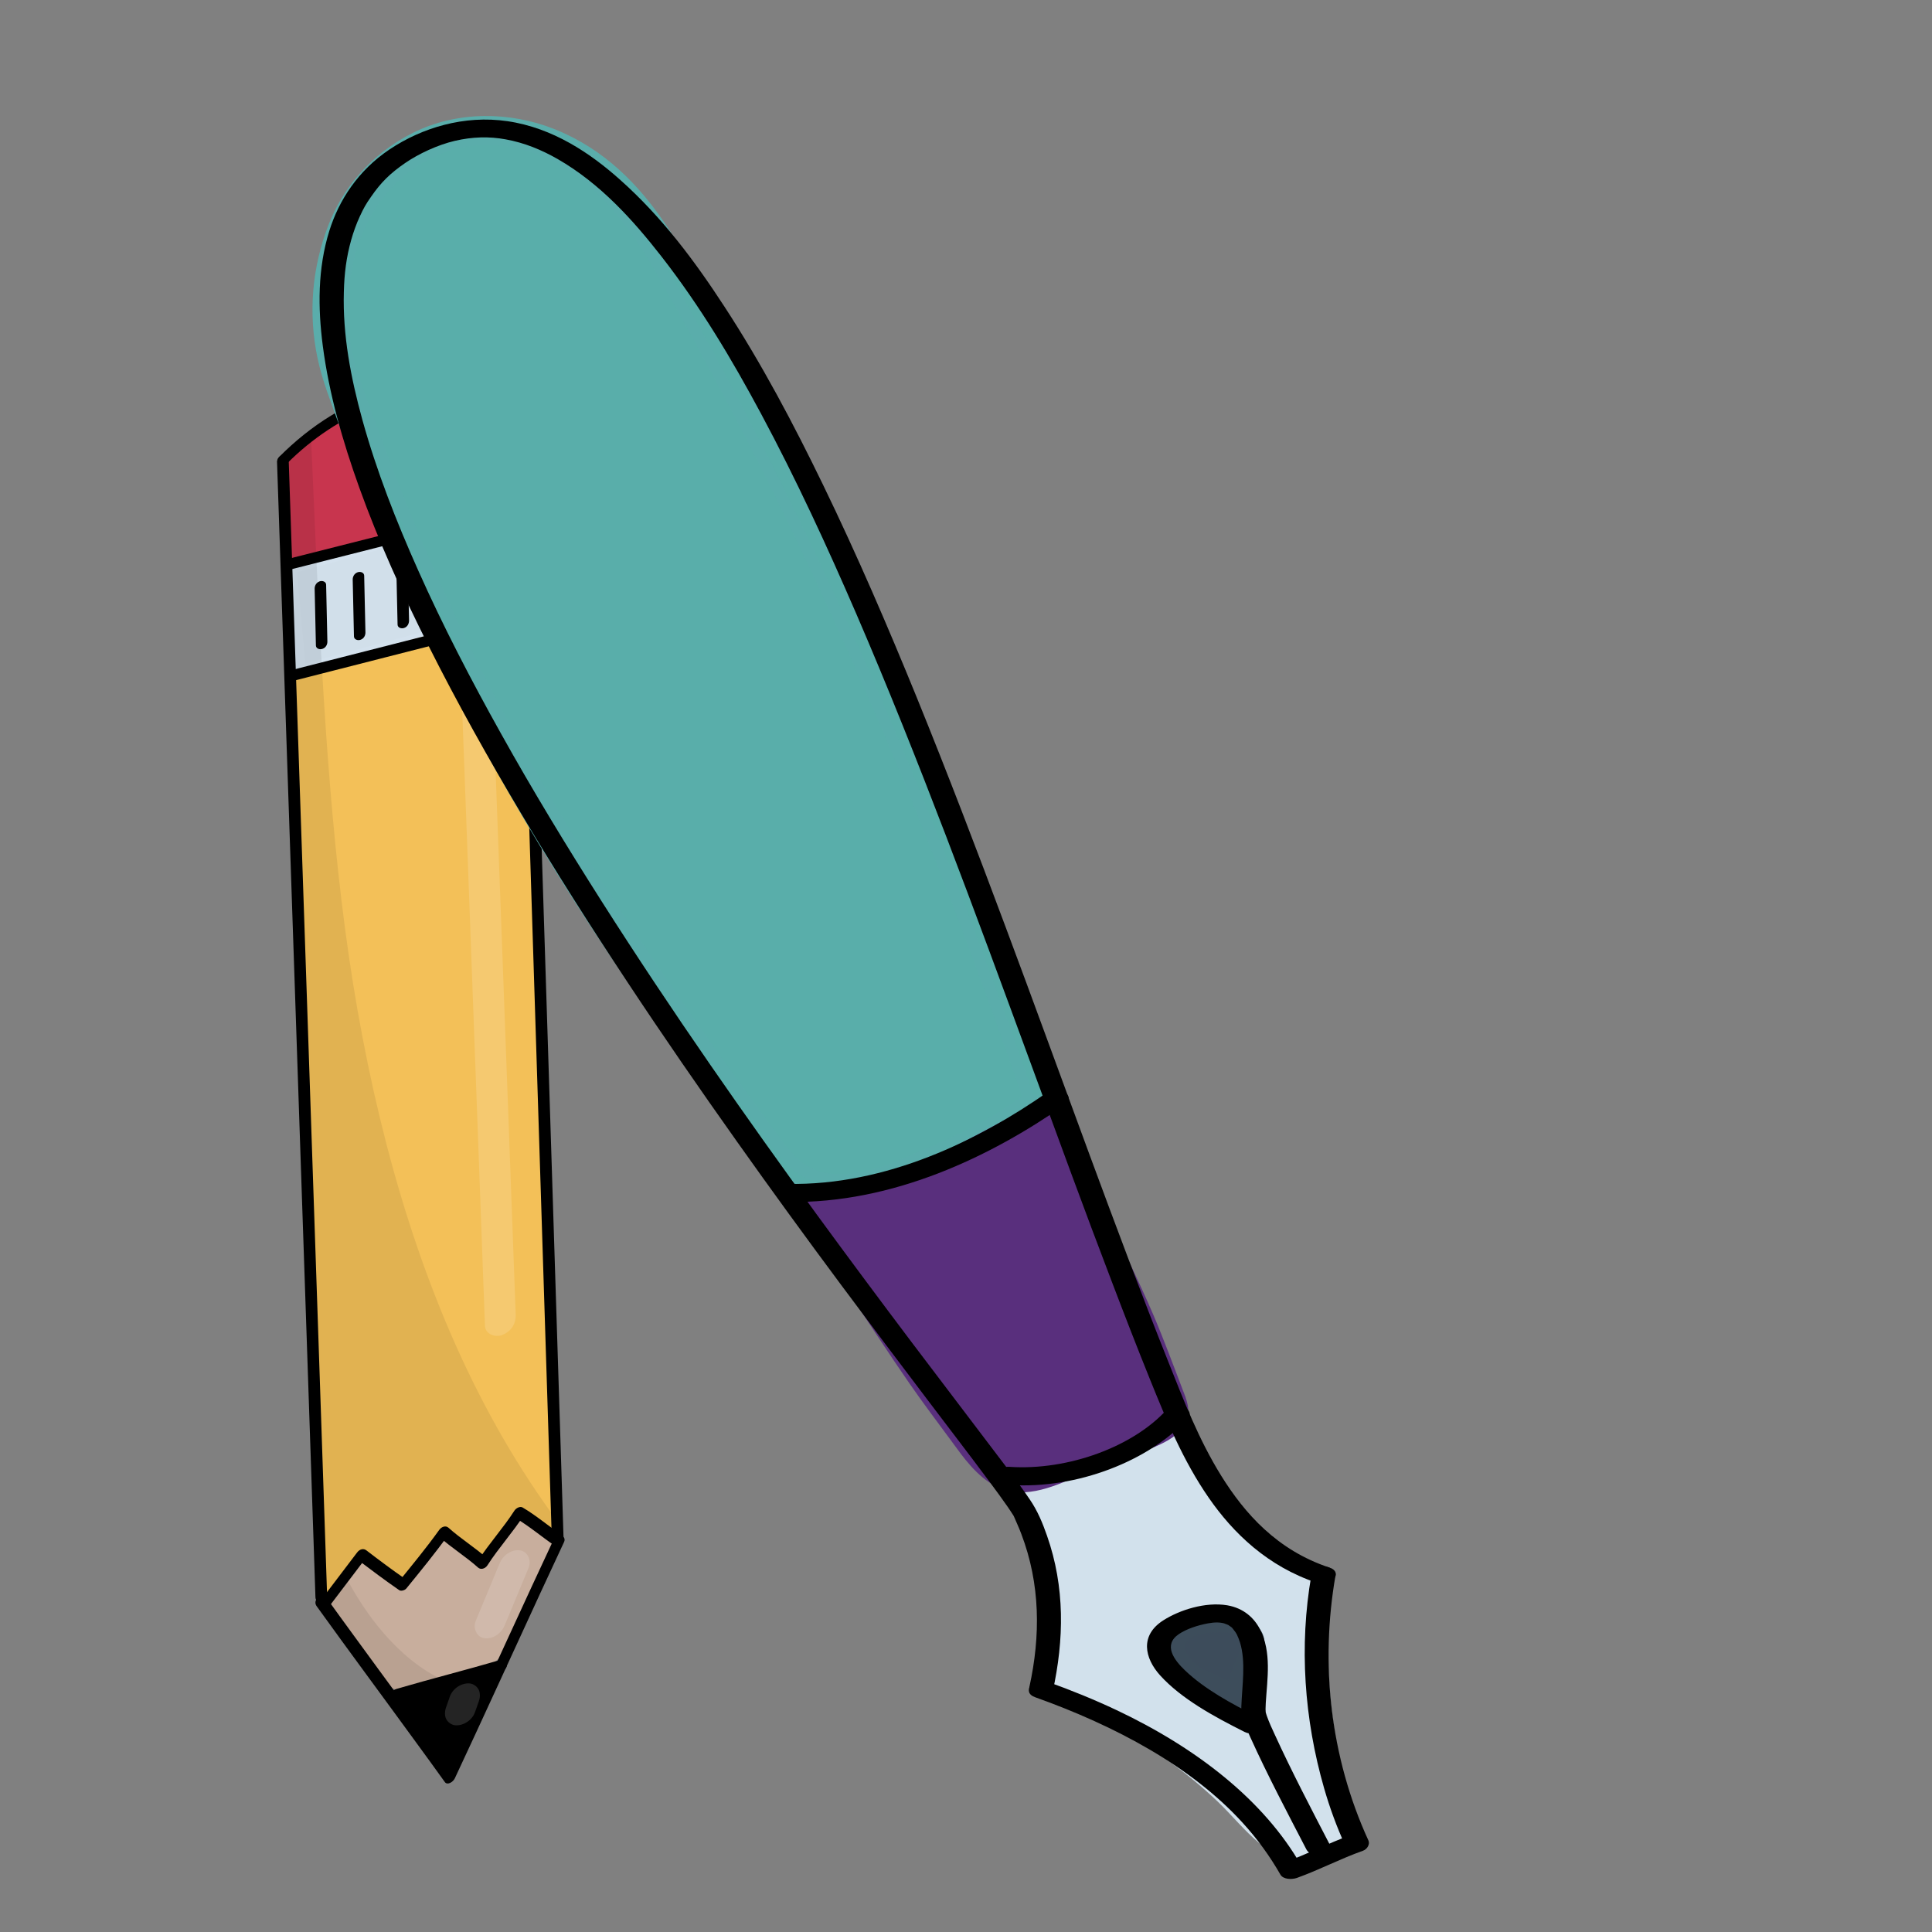 <?xml version="1.0" encoding="utf-8"?>
<!-- Generator: Adobe Adobe Illustrator 24.2.0, SVG Export Plug-In . SVG Version: 6.00 Build 0)  -->
<svg version="1.1" xmlns="http://www.w3.org/2000/svg" xmlns:xlink="http://www.w3.org/1999/xlink" x="0px" y="0px"
	 viewBox="0 0 170.08 170.08" style="enable-background:new 0 0 170.08 170.08;" xml:space="preserve">
<rect x="0" y="0" width="170.08" height="170.08" fill="#808080" stroke="none"/>
<style type="text/css">
	.st0{fill:#592F7D;}
	.st1{fill:#5A2F7C;}
	.st2{fill:#D3E1EB;}
	.st3{fill:#D3E1ED;}
	.st4{fill:#5C646E;stroke:#000000;stroke-width:2.704;stroke-miterlimit:10;}
	.st5{fill:#B6D2E0;stroke:#000000;stroke-width:2.138;stroke-miterlimit:10;}
	.st6{fill:#3D4D5B;}
	.st7{opacity:0.078;}
	.st8{opacity:0.122;}
	.st9{fill:#FFFFFF;}
	.st10{fill:#ECC9AD;}
	.st11{opacity:0.161;}
	.st12{opacity:0.169;}
	.st13{fill:#F0F6FA;}
	.st14{opacity:0.149;}
	.st15{opacity:0.031;}
	.st16{stroke:#000000;stroke-width:0.065;stroke-miterlimit:10;}
	.st17{fill:#F0F6FA;stroke:#F0F6FA;stroke-width:1.152;stroke-miterlimit:10;}
	.st18{fill:#C8354F;}
	.st19{fill:#C93550;}
	.st20{fill:#6DB671;}
	.st21{fill:#6CB671;}
	.st22{fill:#D1DFEA;}
	.st23{fill:#C8354E;}
	.st24{fill:#F3C058;}
	.st25{fill:#C8AE9D;}
	.st26{opacity:0.141;}
	.st27{fill:#D15238;}
	.st28{fill:#D15239;}
	.st29{opacity:0.988;}
	.st30{fill:#ADBECF;}
	.st31{fill:#F3C057;}
	.st32{fill:#F7D98D;}
	.st33{fill:#AEBFCE;}
	.st34{opacity:0.271;}
	.st35{fill:#3D4C5B;}
	.st36{fill:#D2E1EC;}
	.st37{fill:#59AEAA;stroke:#5AADAB;stroke-miterlimit:10;}
	.st38{fill:#592F7D;stroke:#592F7D;stroke-miterlimit:10;}
</style>
<g id="Ebene_6_11_">
</g>
<g id="Ebene_13_1_">
</g>
<g id="Ebene_9_6_">
</g>
<g id="Ebene_3">
	<g>
		<g id="Ebene_13">
			<g>
				<path class="st22" d="M25.57,50.02c0.28,3.01,0.56,6.01,0.84,9.02c6.55-1.75,13.11-3.5,19.66-5.25c0-2.27,0-4.54,0-6.81
					c0-0.62-0.02-1.3-0.42-1.69c-0.55-0.53-1.56-0.32-2.44-0.08c-5.79,1.59-11.58,3.18-17.37,4.77"/>
				<g>
					<path class="st3" d="M25.07,50.2c0.28,3.01,0.56,6.01,0.84,9.02c0.03,0.28,0.32,0.36,0.58,0.29c5.1-1.36,10.19-2.72,15.29-4.09
						c1.46-0.39,2.91-0.78,4.37-1.17c0.2-0.05,0.44-0.33,0.44-0.54c0-1.97,0-3.93,0-5.89c0-0.85,0.12-1.86-0.26-2.58
						c-0.36-0.67-1.1-0.88-1.92-0.8c-0.86,0.08-1.76,0.4-2.62,0.64c-1.04,0.29-2.08,0.57-3.12,0.86c-1.99,0.55-3.98,1.09-5.97,1.64
						c-2.31,0.63-4.61,1.27-6.92,1.9c-0.66,0.18-0.51,1.14,0.15,0.96c3.8-1.04,7.6-2.09,11.4-3.13c1.9-0.52,3.8-1.04,5.7-1.57
						c0.65-0.18,1.53-0.48,2.08-0.18c0.61,0.34,0.46,1.38,0.46,2.04c0,2.07,0,4.15,0,6.22c0.15-0.18,0.29-0.36,0.44-0.54
						c-5.1,1.36-10.19,2.72-15.29,4.09c-1.46,0.39-2.91,0.78-4.37,1.17c0.19,0.1,0.39,0.2,0.58,0.29c-0.28-3.01-0.56-6.01-0.84-9.02
						C26.02,49.2,25.01,49.58,25.07,50.2L25.07,50.2z"/>
				</g>
			</g>
		</g>
		<g id="Ebene_14">
			<g>
				<path class="st23" d="M25.94,48.81c6.58-1.54,13.15-3.29,19.71-5.23c1.17-2.35-0.38-3.9-0.04-6.84c0.27-2.43-3.3-2.88-5.67-2.9
					c-2.55-0.02-5.23,1.05-7.81,2.09c-1.87,0.76-3.85,1.6-5.22,3.2c-1.2,1.41-1.72,3.21-1.75,4.84c-0.04,1.64,0.36,3.16,0.75,4.65"
					/>
				<g>
					<path class="st23" d="M25.88,49.32c4.59-1.08,9.18-2.25,13.76-3.52c1.15-0.32,2.29-0.64,3.44-0.97
						c0.57-0.16,1.15-0.33,1.72-0.5c0.26-0.08,0.53-0.15,0.79-0.23c0.33-0.11,0.46-0.27,0.6-0.59c0.75-1.64,0.25-3.13,0.01-4.6
						c-0.07-0.42-0.12-0.84-0.13-1.28c-0.01-0.45,0.08-0.92,0.06-1.37c-0.03-0.73-0.39-1.32-0.91-1.73
						c-1.19-0.92-2.92-1.13-4.53-1.19c-1.88-0.07-3.76,0.31-5.68,0.97c-0.97,0.34-1.94,0.72-2.9,1.12c-1.02,0.42-2.05,0.84-3.04,1.4
						c-1.93,1.1-3.41,2.76-4.03,4.82c-0.61,2.02-0.4,3.95,0.02,5.76c0.11,0.47,0.23,0.93,0.35,1.4c0.15,0.59,1.17,0.22,1.02-0.37
						c-0.6-2.29-1.26-4.8-0.14-7.43c1.19-2.79,4.13-3.89,6.64-4.89c2.48-1,4.97-1.86,7.44-1.76c1.06,0.04,2.15,0.15,3.1,0.5
						c0.76,0.27,1.59,0.73,1.65,1.65c0.02,0.3-0.05,0.62-0.06,0.92c-0.01,0.35,0,0.69,0.03,1.03c0.05,0.6,0.17,1.18,0.29,1.76
						c0.21,1.07,0.37,2.11-0.2,3.28c0.13-0.13,0.27-0.27,0.41-0.41c-5.06,1.5-10.13,2.88-15.21,4.14c-1.46,0.36-2.91,0.71-4.37,1.06
						c-0.28,0.07-0.53,0.27-0.57,0.57C25.4,49.12,25.6,49.39,25.88,49.32L25.88,49.32z"/>
				</g>
			</g>
		</g>
		<g id="Ebene_15">
			<g>
				<path class="st24" d="M26.26,59.99c1.33,26.35,1.96,54.21,2.17,80.84c1.03-1.15,2.38-3.1,3.41-4.25c1.15,1.05,3.6,2.64,3.6,2.64
					s2.69-3.02,3.64-4.33c1.23,1.03,2.2,1.83,3.56,2.49c1.08-1.32,3.07-4.2,3.07-4.2s1.3,0.89,2.99,1.99
					c-0.95-26.56-1.48-53.65-2.45-80.93c-6.2,1.43-13.42,3.56-19.77,5.39"/>
				<g>
					<path class="st24" d="M25.75,60.17c0.26,5.17,0.49,10.35,0.7,15.53c0.21,5.27,0.39,10.54,0.55,15.83
						c0.16,5.28,0.3,10.56,0.42,15.85c0.12,5.27,0.22,10.55,0.3,15.83c0.08,5.23,0.14,10.47,0.19,15.71
						c0.01,0.65,0.01,1.31,0.02,1.96c0,0.38,0.47,0.67,0.83,0.26c1.21-1.36,2.2-2.88,3.41-4.25c-0.24,0.03-0.48,0.05-0.72,0.08
						c1.13,1.02,2.42,1.88,3.7,2.71c0.16,0.1,0.47,0.02,0.62-0.15c1.28-1.44,2.61-2.89,3.73-4.44c-0.27,0.07-0.54,0.13-0.82,0.2
						c1.14,0.95,2.3,1.89,3.66,2.56c0.16,0.08,0.47,0.04,0.62-0.15c1.13-1.39,2.15-2.86,3.16-4.32c-0.24,0.09-0.48,0.18-0.72,0.27
						c0.98,0.68,1.98,1.34,2.99,1.99c0.37,0.24,0.82-0.28,0.81-0.66c-0.19-5.21-0.36-10.43-0.51-15.64
						c-0.16-5.22-0.31-10.45-0.46-15.67c-0.15-5.28-0.29-10.56-0.44-15.84c-0.15-5.28-0.3-10.56-0.46-15.84
						c-0.16-5.33-0.33-10.65-0.52-15.97c-0.02-0.65-0.05-1.31-0.07-1.96c-0.01-0.2-0.24-0.37-0.45-0.33
						c-5.19,1.2-10.37,2.67-15.54,4.16c-1.45,0.42-2.91,0.84-4.36,1.26c-0.66,0.19-0.51,1.15,0.15,0.96
						c5.14-1.48,10.27-2.99,15.42-4.32c1.41-0.36,2.81-0.71,4.22-1.03c-0.15-0.11-0.3-0.22-0.45-0.33
						c0.19,5.32,0.36,10.65,0.53,15.98c0.16,5.28,0.31,10.56,0.46,15.85c0.15,5.28,0.29,10.57,0.44,15.85
						c0.15,5.23,0.29,10.46,0.45,15.69c0.16,5.22,0.32,10.44,0.51,15.66c0.02,0.64,0.04,1.27,0.07,1.91
						c0.27-0.22,0.54-0.44,0.81-0.66c-1-0.65-2-1.31-2.99-1.99c-0.21-0.14-0.56,0.05-0.72,0.27c-0.95,1.38-1.91,2.77-2.97,4.08
						c0.21-0.05,0.41-0.1,0.62-0.15c-1.29-0.63-2.38-1.51-3.46-2.42c-0.24-0.2-0.59-0.11-0.82,0.2c-1.07,1.47-2.33,2.85-3.54,4.21
						c0.21-0.05,0.41-0.1,0.62-0.15c-1.22-0.79-2.44-1.6-3.5-2.57c-0.17-0.15-0.51-0.16-0.72,0.08c-1.21,1.36-2.2,2.88-3.41,4.25
						c0.28,0.09,0.55,0.17,0.83,0.26c-0.04-5.25-0.1-10.49-0.17-15.73c-0.08-5.3-0.17-10.59-0.28-15.87
						c-0.11-5.32-0.25-10.63-0.4-15.93c-0.16-5.29-0.33-10.57-0.54-15.85c-0.2-5.22-0.43-10.43-0.68-15.64
						c-0.03-0.65-0.06-1.3-0.1-1.94C26.74,59.17,25.72,59.54,25.75,60.17L25.75,60.17z"/>
				</g>
			</g>
		</g>
		<g id="Ebene_16">
			<g>
				<path class="st25" d="M29.05,141.32c1.29,0.9,1.95,2.44,2.71,3.84c0.76,1.4,1.76,2.77,3.39,3.11c1.23,0.25,2.64-0.13,3.98-0.51
					c1.4-0.39,2.85-0.81,4.07-1.75c1.59-1.21,2.53-3.08,3.23-4.87c0.7-1.79,1.27-3.65,2.45-5.26c-0.97-0.76-1.94-1.53-2.9-2.29
					c-1.15,1.52-2.29,3.04-3.44,4.56c-1.12-0.96-2.24-1.92-3.36-2.88c-1.29,1.53-2.57,3.07-3.86,4.6c-0.83-1.06-1.98-1.86-3.32-2.29
					c-0.89,1.11-1.78,2.23-2.67,3.35"/>
				<g>
					<path class="st25" d="M28.65,141.72c1.56,1.12,2.14,3.07,3.17,4.64c0.96,1.46,2.3,2.56,4.31,2.5c0.9-0.03,1.84-0.27,2.75-0.53
						c0.98-0.27,1.98-0.54,2.94-0.98c0.98-0.45,1.89-1.06,2.65-1.89c0.78-0.86,1.36-1.83,1.84-2.84c1.04-2.17,1.53-4.5,2.99-6.54
						c0.13-0.18,0.13-0.49-0.01-0.6c-0.97-0.76-1.94-1.53-2.9-2.29c-0.25-0.19-0.58-0.11-0.82,0.2c-1.15,1.52-2.29,3.04-3.44,4.56
						c0.27-0.07,0.54-0.13,0.82-0.2c-1.12-0.96-2.24-1.92-3.36-2.88c-0.17-0.15-0.52-0.16-0.72,0.08c-1.29,1.53-2.57,3.07-3.86,4.6
						c0.24-0.03,0.48-0.05,0.72-0.08c-0.87-1.09-2.04-1.9-3.41-2.36c-0.27-0.09-0.51,0.01-0.72,0.27c-0.89,1.11-1.78,2.23-2.67,3.35
						c-0.19,0.24-0.09,0.58,0.11,0.67c0.25,0.12,0.53-0.03,0.72-0.27c0.89-1.11,1.78-2.23,2.67-3.35c-0.24,0.09-0.48,0.18-0.72,0.27
						c1.3,0.43,2.39,1.18,3.22,2.22c0.14,0.18,0.54,0.14,0.72-0.08c1.29-1.53,2.57-3.07,3.86-4.6c-0.24,0.03-0.48,0.05-0.72,0.08
						c1.12,0.96,2.24,1.92,3.36,2.88c0.24,0.2,0.59,0.1,0.82-0.2c1.15-1.52,2.29-3.04,3.44-4.56c-0.27,0.07-0.54,0.13-0.82,0.2
						c0.97,0.76,1.94,1.53,2.9,2.29c0-0.2-0.01-0.4-0.01-0.6c-1.23,1.72-1.82,3.65-2.56,5.51c-0.74,1.86-1.77,3.82-3.64,4.9
						c-0.87,0.51-1.82,0.8-2.74,1.06c-0.84,0.24-1.69,0.5-2.53,0.62c-0.88,0.13-1.71,0.08-2.43-0.28c-0.73-0.37-1.29-0.98-1.74-1.65
						c-1.12-1.65-1.72-3.73-3.37-4.92c-0.2-0.14-0.48-0.15-0.72,0.08C28.54,141.2,28.45,141.58,28.65,141.72L28.65,141.72z"/>
				</g>
			</g>
		</g>
		<g id="Ebene_17">
			<g>
				<path d="M35.17,149.51c1.43,1.98,2.86,3.96,4.28,5.94c0.84-2.84,2.17-5.65,3.91-8.24c-2.68,0.66-5.36,1.32-8.04,1.99"/>
				<g>
					<path d="M34.77,149.91c1.43,1.98,2.86,3.96,4.28,5.94c0.2,0.28,0.77,0.03,0.88-0.33c0.83-2.81,2.13-5.55,3.85-8.11
						c0.3-0.44-0.08-0.78-0.49-0.68c-2.68,0.66-5.36,1.32-8.04,1.99c-0.28,0.07-0.47,0.43-0.43,0.66c0.04,0.29,0.31,0.36,0.58,0.29
						c2.68-0.66,5.36-1.32,8.04-1.99c-0.16-0.23-0.33-0.45-0.49-0.68c-1.77,2.63-3.12,5.48-3.98,8.37c0.29-0.11,0.59-0.22,0.88-0.33
						c-1.43-1.98-2.86-3.96-4.28-5.94c-0.14-0.2-0.52-0.12-0.72,0.08C34.61,149.43,34.63,149.71,34.77,149.91L34.77,149.91z"/>
				</g>
			</g>
		</g>
		<g id="Ebene_12">
			<g>
				<g>
					<path d="M28.79,140.26c-0.22-6.51-0.44-13.03-0.66-19.54c-0.22-6.49-0.44-12.97-0.66-19.46c-0.22-6.51-0.44-13.03-0.66-19.54
						c-0.22-6.49-0.44-12.97-0.66-19.46c-0.22-6.51-0.44-13.03-0.66-19.54c-0.03-0.8-0.05-1.6-0.08-2.4
						c-0.02-0.64-1.04-0.26-1.02,0.37c0.22,6.51,0.44,13.03,0.66,19.54c0.22,6.49,0.44,12.97,0.66,19.46
						c0.22,6.51,0.44,13.03,0.66,19.54c0.22,6.49,0.44,12.97,0.66,19.46c0.22,6.51,0.44,13.03,0.66,19.54
						c0.03,0.8,0.05,1.6,0.08,2.4C27.8,141.27,28.81,140.9,28.79,140.26L28.79,140.26z"/>
				</g>
			</g>
			<g>
				<g>
					<path d="M49.61,135.38c-0.21-6.52-0.41-13.03-0.62-19.55c-0.21-6.52-0.41-13.03-0.62-19.55c-0.21-6.52-0.41-13.03-0.62-19.55
						c-0.21-6.52-0.41-13.03-0.62-19.55c-0.21-6.52-0.41-13.03-0.62-19.55c-0.03-0.8-0.05-1.6-0.08-2.4
						c-0.02-0.64-1.04-0.26-1.02,0.37c0.21,6.52,0.41,13.03,0.62,19.55s0.41,13.03,0.62,19.55s0.41,13.03,0.62,19.55
						c0.21,6.52,0.41,13.03,0.62,19.55c0.21,6.52,0.41,13.03,0.62,19.55c0.03,0.8,0.05,1.6,0.08,2.4
						C48.61,136.39,49.63,136.01,49.61,135.38L49.61,135.38z"/>
				</g>
			</g>
			<g>
				<g>
					<path d="M25.24,40.83c4.5-4.53,10.65-6.96,16.1-6.32c1.47,0.17,2.85,0.55,4.12,1.14c0.54,0.25,1.15-0.7,0.6-0.94
						c-4.92-2.26-11.36-1.55-16.94,1.89c-1.63,1-3.16,2.23-4.52,3.6C24.09,40.71,24.73,41.35,25.24,40.83L25.24,40.83z"/>
				</g>
			</g>
			<g>
				<g>
					<path d="M25.55,50.14c5.29-1.34,10.58-2.68,15.86-4.02c1.5-0.38,3.01-0.76,4.51-1.14c0.28-0.07,0.47-0.43,0.43-0.66
						c-0.04-0.28-0.31-0.36-0.58-0.29c-5.29,1.34-10.58,2.68-15.86,4.02c-1.5,0.38-3.01,0.76-4.51,1.14
						c-0.28,0.07-0.47,0.43-0.43,0.66C25.01,50.13,25.28,50.21,25.55,50.14L25.55,50.14z"/>
				</g>
			</g>
			<g>
				<g>
					<path d="M25.81,59.94c5.33-1.36,10.66-2.72,15.99-4.08c1.5-0.38,3.01-0.77,4.51-1.15c0.28-0.07,0.47-0.43,0.43-0.66
						c-0.04-0.28-0.31-0.36-0.58-0.29c-5.33,1.36-10.66,2.72-15.99,4.08c-1.5,0.38-3.01,0.77-4.51,1.15
						c-0.28,0.07-0.47,0.43-0.43,0.66C25.27,59.93,25.53,60.01,25.81,59.94L25.81,59.94z"/>
				</g>
			</g>
			<g>
				<g>
					<path d="M28.82,56.46c-0.04-1.66-0.07-3.33-0.11-4.99c-0.01-0.27-0.33-0.38-0.58-0.29c-0.3,0.11-0.44,0.4-0.43,0.66
						c0.04,1.66,0.07,3.33,0.11,4.99c0.01,0.27,0.33,0.38,0.58,0.29C28.69,57.02,28.83,56.73,28.82,56.46L28.82,56.46z"/>
				</g>
			</g>
			<g>
				<g>
					<path d="M32.17,55.66c-0.04-1.66-0.07-3.33-0.11-4.99c-0.01-0.27-0.33-0.38-0.58-0.29c-0.3,0.11-0.44,0.4-0.43,0.66
						c0.04,1.66,0.07,3.33,0.11,4.99c0.01,0.27,0.33,0.38,0.58,0.29C32.04,56.22,32.18,55.93,32.17,55.66L32.17,55.66z"/>
				</g>
			</g>
			<g>
				<g>
					<path d="M36.01,54.62c-0.04-1.66-0.07-3.33-0.11-4.99c-0.01-0.27-0.33-0.38-0.58-0.29c-0.3,0.11-0.44,0.4-0.43,0.66
						c0.04,1.66,0.07,3.33,0.11,4.99c0.01,0.27,0.33,0.38,0.58,0.29C35.88,55.18,36.01,54.89,36.01,54.62L36.01,54.62z"/>
				</g>
			</g>
			<g>
				<g>
					<path d="M39.37,53.81c-0.04-1.66-0.07-3.33-0.11-4.99c-0.01-0.27-0.33-0.38-0.58-0.29c-0.3,0.11-0.44,0.4-0.43,0.66
						c0.04,1.66,0.07,3.33,0.11,4.99c0.01,0.27,0.33,0.38,0.58,0.29C39.24,54.36,39.38,54.07,39.37,53.81L39.37,53.81z"/>
				</g>
			</g>
			<g>
				<g>
					<path d="M42.84,52.89c-0.04-1.66-0.07-3.33-0.11-4.99c-0.01-0.27-0.33-0.38-0.58-0.29c-0.3,0.11-0.44,0.4-0.43,0.66
						c0.04,1.66,0.07,3.33,0.11,4.99c0.01,0.27,0.33,0.38,0.58,0.29C42.71,53.44,42.85,53.15,42.84,52.89L42.84,52.89z"/>
				</g>
			</g>
			<g>
				<g>
					<path d="M29.09,141.27c1.06-1.39,2.12-2.8,3.18-4.19c-0.27,0.07-0.54,0.13-0.82,0.2c1.22,0.92,2.44,1.84,3.7,2.71
						c0.15,0.1,0.48,0.02,0.62-0.15c1.27-1.56,2.55-3.12,3.72-4.75c-0.27,0.07-0.54,0.13-0.82,0.2c1.08,0.97,2.34,1.74,3.42,2.71
						c0.22,0.2,0.61,0.12,0.82-0.2c0.98-1.53,2.23-2.89,3.21-4.42c-0.24,0.09-0.48,0.18-0.72,0.27c1.2,0.71,2.25,1.61,3.39,2.39
						c0.2,0.14,0.57-0.04,0.72-0.27c0.18-0.28,0.09-0.53-0.11-0.67c-1.14-0.78-2.19-1.68-3.39-2.39c-0.21-0.13-0.56,0.03-0.72,0.27
						c-0.98,1.53-2.23,2.89-3.21,4.42c0.27-0.07,0.54-0.13,0.82-0.2c-1.08-0.97-2.34-1.74-3.42-2.71c-0.23-0.21-0.6-0.11-0.82,0.2
						c-1.11,1.55-2.33,3.03-3.53,4.51c0.21-0.05,0.41-0.1,0.62-0.15c-1.19-0.82-2.35-1.69-3.5-2.57c-0.25-0.19-0.58-0.12-0.82,0.2
						c-1.06,1.39-2.12,2.8-3.18,4.19C27.82,141.45,28.65,141.85,29.09,141.27L29.09,141.27z"/>
				</g>
			</g>
			<g>
				<g>
					<path d="M27.87,141.39c2.92,4.06,5.9,8.07,8.84,12.11c0.82,1.12,1.64,2.25,2.45,3.38c0.22,0.31,0.73,0,0.88-0.33
						c2.54-5.42,5.01-10.86,7.52-16.29c0.7-1.51,1.4-3.01,2.1-4.52c0.13-0.27-0.05-0.54-0.29-0.58c-0.28-0.05-0.54,0.17-0.66,0.43
						c-2.54,5.42-5.01,10.86-7.52,16.29c-0.7,1.51-1.4,3.01-2.1,4.52c0.29-0.11,0.59-0.22,0.88-0.33c-2.92-4.06-5.9-8.07-8.84-12.11
						c-0.82-1.12-1.64-2.25-2.45-3.38c-0.14-0.2-0.52-0.12-0.72,0.08C27.71,140.91,27.73,141.19,27.87,141.39L27.87,141.39z"/>
				</g>
			</g>
			<g>
				<g>
					<path d="M35.05,149.64c3.05-0.89,6.1-1.66,9.15-2.55c0.66-0.19,0.51-1.15-0.15-0.96c-3.05,0.89-6.1,1.66-9.15,2.55
						C34.24,148.88,34.4,149.83,35.05,149.64L35.05,149.64z"/>
				</g>
			</g>
		</g>
		<g id="Ebene_18">
			<g class="st7">
				<path d="M26.91,39.14c0.76,16.81,1.37,35.63,4.39,51.69s8.34,31.4,17.6,43.73c-0.89-0.68-2.37-1.27-3.26-1.95
					c-1.29,1.71-1.88,2.59-2.99,4.75c-1.76-1.54-3.41-2.91-3.41-2.91s-2.13,2.47-3.97,4.75c-1.29-1.03-3.42-2.63-3.42-2.63
					s-2.46,3.01-3.41,4.25C26.9,107.8,26.7,73.56,25.15,40.28C25.39,40.6,26.67,38.83,26.91,39.14"/>
				<g>
					<path d="M26.4,39.33c0.3,6.74,0.57,13.5,0.97,20.21c0.4,6.87,0.92,13.7,1.74,20.44c0.79,6.5,1.9,12.89,3.41,19.1
						c1.51,6.21,3.42,12.24,5.84,17.99c2.4,5.71,5.31,11.13,8.81,16.08c0.43,0.61,0.87,1.22,1.32,1.82c0.27-0.27,0.54-0.54,0.8-0.8
						c-1.01-0.75-2.25-1.2-3.26-1.95c-0.25-0.19-0.58-0.12-0.82,0.2c-1.16,1.53-2.13,3.08-2.99,4.75c0.27-0.07,0.54-0.13,0.82-0.2
						c-1.13-0.98-2.26-1.96-3.41-2.91c-0.17-0.14-0.51-0.16-0.72,0.08c-1.35,1.56-2.67,3.14-3.97,4.75
						c0.24-0.03,0.48-0.05,0.72-0.08c-1.13-0.89-2.27-1.76-3.42-2.63c-0.18-0.13-0.51-0.18-0.72,0.08c-1.18,1.44-2.37,2.89-3.5,4.37
						c0.31,0.01,0.62,0.01,0.92,0.02c-0.3-6.48-0.55-12.96-0.77-19.46c-0.22-6.54-0.4-13.09-0.58-19.64
						c-0.18-6.57-0.34-13.15-0.51-19.73c-0.17-6.57-0.36-13.15-0.57-19.71c-0.21-6.54-0.45-13.08-0.74-19.6
						c-0.04-0.8-0.07-1.6-0.11-2.4c-0.3,0.2-0.61,0.39-0.91,0.59c0.34,0.31,0.81,0.05,1.19-0.27c0.19-0.16,0.37-0.34,0.55-0.52
						c0.08-0.08,0.2-0.16,0.27-0.25c0.2-0.26,0.2,0.32-0.26-0.11c0.43,0.39,1.23-0.41,0.8-0.8c-0.34-0.31-0.81-0.05-1.19,0.27
						c-0.19,0.16-0.37,0.34-0.55,0.52c-0.08,0.08-0.2,0.16-0.27,0.25c-0.2,0.26-0.2-0.32,0.26,0.11c-0.35-0.32-0.93,0.11-0.91,0.59
						c0.3,6.52,0.55,13.04,0.77,19.58c0.22,6.56,0.41,13.13,0.58,19.7c0.18,6.57,0.34,13.15,0.51,19.73
						c0.17,6.56,0.35,13.11,0.57,19.66c0.21,6.51,0.45,13,0.74,19.49c0.04,0.8,0.07,1.59,0.11,2.39c0.02,0.48,0.66,0.36,0.92,0.02
						c1.07-1.4,2.19-2.76,3.31-4.13c-0.24,0.03-0.48,0.05-0.72,0.08c1.15,0.86,2.3,1.74,3.42,2.63c0.17,0.14,0.52,0.17,0.72-0.08
						c1.29-1.6,2.62-3.18,3.97-4.75c-0.24,0.03-0.48,0.05-0.72,0.08c1.15,0.96,2.29,1.93,3.41,2.91c0.2,0.17,0.64,0.14,0.82-0.2
						c0.87-1.67,1.84-3.22,2.99-4.75c-0.27,0.07-0.54,0.13-0.82,0.2c1.01,0.75,2.25,1.2,3.26,1.95c0.47,0.35,1.16-0.33,0.8-0.8
						c-3.62-4.84-6.65-10.16-9.16-15.78c-2.52-5.65-4.52-11.6-6.11-17.74c-1.59-6.14-2.78-12.46-3.63-18.89
						c-0.88-6.65-1.44-13.4-1.87-20.19c-0.42-6.69-0.71-13.43-1-20.15c-0.04-0.82-0.07-1.64-0.11-2.46
						C27.39,38.32,26.37,38.69,26.4,39.33L26.4,39.33z"/>
				</g>
			</g>
			<g class="st7">
				<path d="M30.3,139.71c5.4,9.65,11.78,9.58,11.78,9.58s-3.3,4.56-2.71,6.42c-3.88-4.72-7.63-9.8-10.61-15.22"/>
				<g>
					<path d="M29.83,140.01c1.66,2.95,3.73,5.65,6.49,7.6c1.38,0.97,2.96,1.78,4.73,2.1c0.32,0.06,0.64,0.1,0.97,0.1
						c-0.12-0.24-0.24-0.47-0.36-0.71c-0.61,0.84-1.15,1.72-1.63,2.62c-0.67,1.25-1.54,2.95-1.17,4.2c0.3-0.2,0.61-0.39,0.91-0.59
						c-3.04-3.69-5.93-7.52-8.48-11.61c-0.72-1.15-1.4-2.32-2.06-3.51c-0.28-0.52-1.23,0.09-0.94,0.6c2.36,4.3,5.15,8.3,8.12,12.13
						c0.84,1.08,1.69,2.14,2.56,3.19c0.27,0.33,1.04-0.14,0.91-0.59c-0.31-1.04,0.5-2.55,1.09-3.63c0.46-0.82,0.96-1.64,1.52-2.41
						c0.27-0.38-0.01-0.71-0.36-0.71c0.16,0,0.06,0-0.06-0.01c-0.17-0.01-0.33-0.03-0.5-0.06c-0.26-0.04-0.52-0.1-0.77-0.16
						c-0.07-0.02-0.14-0.04-0.21-0.06c-0.04-0.01-0.08-0.02-0.13-0.04c-0.1-0.03,0.03,0.01-0.05-0.01
						c-0.18-0.06-0.36-0.12-0.53-0.18c-2.18-0.82-4-2.23-5.54-3.87c-1.4-1.49-2.57-3.18-3.58-4.99
						C30.49,138.9,29.54,139.5,29.83,140.01L29.83,140.01z"/>
				</g>
			</g>
		</g>
		<g id="Ebene_19">
			<g class="st26">
				<g>
					<path class="st9" d="M40.59,59.83c0.27,7.39,0.55,14.78,0.82,22.18c0.27,7.39,0.55,14.78,0.82,22.18
						c0.15,4.18,0.31,8.36,0.46,12.54c0.03,0.69,0.88,1.06,1.55,0.78c0.8-0.32,1.19-1.03,1.16-1.77
						c-0.27-7.39-0.55-14.78-0.82-22.18c-0.27-7.39-0.55-14.78-0.82-22.18c-0.15-4.18-0.31-8.36-0.46-12.54
						c-0.03-0.69-0.88-1.06-1.55-0.78C40.96,58.38,40.57,59.09,40.59,59.83L40.59,59.83z"/>
				</g>
			</g>
			<g class="st26">
				<g>
					<path class="st9" d="M44.44,143.06c0.7-1.68,1.39-3.35,2.09-5.03c0.29-0.7-0.11-1.48-0.78-1.55c-0.73-0.08-1.46,0.41-1.77,1.16
						c-0.7,1.68-1.39,3.35-2.09,5.03c-0.29,0.7,0.11,1.48,0.78,1.55C43.4,144.3,44.13,143.81,44.44,143.06L44.44,143.06z"/>
				</g>
			</g>
			<g class="st26">
				<g>
					<path class="st9" d="M34.53,39.44c0.45-0.35,0.96-0.73,1.47-0.94c-0.37,0.16,0.07-0.03,0.14-0.06
						c0.13-0.06,0.26-0.11,0.39-0.16c0.27-0.1,0.53-0.18,0.8-0.25c0.15-0.04,0.13-0.03-0.05,0.01c0.07-0.01,0.13-0.03,0.2-0.04
						c0.13-0.03,0.27-0.05,0.4-0.06c0.23-0.03,0.46-0.05,0.69-0.06c0.07,0,0.13,0,0.2,0c-0.18,0-0.19,0-0.05,0
						c0.13,0.01,0.26,0.02,0.38,0.03c0.25,0.03,0.5,0.07,0.74,0.13c0.06,0.02,0.12,0.03,0.18,0.05c-0.16-0.05-0.17-0.05-0.04-0.01
						c0.12,0.05,0.25,0.09,0.36,0.14c0.24,0.11,0.46,0.24,0.68,0.37c0.12,0.08,0.11,0.07-0.03-0.03c0.05,0.04,0.1,0.08,0.15,0.12
						c0.07,0.06,0.15,0.12,0.22,0.19c0.19,0.17,0.36,0.35,0.52,0.55c0.04,0.05,0.08,0.1,0.12,0.15c-0.09-0.14-0.1-0.15-0.02-0.03
						c0.07,0.11,0.14,0.22,0.2,0.33c0.13,0.22,0.23,0.46,0.33,0.71c0.02,0.06,0.04,0.12,0.07,0.19c-0.05-0.15-0.05-0.16-0.01-0.03
						c0.03,0.13,0.07,0.26,0.09,0.39c0.05,0.26,0.08,0.54,0.1,0.81c0.04,0.69,0.87,1.06,1.55,0.78c0.78-0.32,1.2-1.03,1.16-1.77
						c-0.12-2.15-1.26-3.93-2.95-4.96c-1.62-0.99-3.79-1.06-5.88-0.43c-1.11,0.33-2.23,0.91-3.19,1.66
						c-0.62,0.48-1.07,1.29-0.72,1.91C33.02,39.66,33.86,39.96,34.53,39.44L34.53,39.44z"/>
				</g>
			</g>
			<g class="st26">
				<g>
					<path class="st9" d="M41.82,150.72c0.11-0.32,0.23-0.65,0.34-0.97c0.12-0.34,0.12-0.72-0.02-1c-0.13-0.27-0.44-0.51-0.77-0.55
						c-0.7-0.07-1.5,0.4-1.77,1.16c-0.11,0.32-0.23,0.65-0.34,0.97c-0.12,0.34-0.12,0.72,0.02,1c0.13,0.27,0.44,0.51,0.77,0.55
						C40.74,151.95,41.55,151.48,41.82,150.72L41.82,150.72z"/>
				</g>
			</g>
		</g>
	</g>
	<g>
		<g id="Ebene_5_9_">
			<g>
				<path class="st36" d="M103.64,126.82c2.08,5.25,6.72,9.76,12.59,12.25c-0.99,7.46-0.12,15.11,2.53,22.31
					c-0.42,1.68-3.11,2.27-4.99,1.58s-3.14-2.19-4.42-3.54c-4.33-4.57-9.99-8.24-16.32-10.6c1.01-6.05-0.22-12.37-3.49-17.87
					c4.84-0.38,9.56-1.69,13.71-3.79"/>
				<g>
					<path class="st36" d="M102.62,127.03c2.11,5.24,6.68,9.98,13.08,12.72c-0.18-0.23-0.35-0.46-0.53-0.69
						c-0.98,7.54-0.1,15.21,2.57,22.53c0-0.14,0-0.28,0-0.42c-0.33,1.14-2.07,1.56-3.43,1.11c-1.92-0.64-3.08-2.26-4.26-3.48
						c-2.76-2.87-6.05-5.42-9.82-7.55c-2.09-1.18-4.32-2.22-6.67-3.1c0.18,0.23,0.35,0.46,0.53,0.69c1.01-6.2-0.27-12.55-3.63-18.27
						c-0.31,0.4-0.61,0.8-0.92,1.2c5.11-0.42,9.97-1.75,14.24-3.89c1.13-0.57,0.07-1.95-1.07-1.37c-3.94,1.98-8.44,3.29-13.17,3.68
						c-0.85,0.07-1.26,0.61-0.92,1.2c3.21,5.46,4.3,11.56,3.34,17.46c-0.04,0.26,0.23,0.58,0.53,0.69
						c3.79,1.42,7.26,3.25,10.32,5.44c1.57,1.12,3.03,2.33,4.38,3.61c1.27,1.21,2.32,2.55,3.7,3.69c1.22,1.01,2.86,1.85,4.75,1.78
						c1.7-0.06,3.3-0.75,3.95-1.95c0.44-0.82-0.05-1.61-0.32-2.42c-0.3-0.91-0.57-1.82-0.82-2.74c-0.48-1.81-0.85-3.63-1.1-5.46
						c-0.57-4.12-0.58-8.27-0.05-12.4c0.04-0.27-0.23-0.56-0.53-0.69c-5.93-2.54-10.15-6.92-12.11-11.77
						C104.28,125.63,102.22,126.05,102.62,127.03L102.62,127.03z"/>
				</g>
			</g>
		</g>
		<g id="Ebene_7_5_">
			<g>
				<path class="st35" d="M109.05,148.76c0.06-1.51,1.94-3.82,0.88-5.06s-5.49-0.93-6.39,0.37c-0.85,1.23,0.4,2.8,1.85,3.56
					s3.21,1.19,4.26,2.32"/>
				<g>
					<path class="st6" d="M110.12,148.76c0.1-1.43,1.26-2.73,1.2-4.19c-0.05-1.39-1.38-2.2-3.13-2.39
						c-1.62-0.17-3.51,0.04-4.81,0.83c-1.63,0.99-1.35,2.77-0.27,3.96c0.7,0.77,1.62,1.31,2.69,1.78c1.04,0.45,2.21,0.85,2.94,1.6
						c0.34,0.35,0.92,0.51,1.45,0.29c0.46-0.2,0.72-0.74,0.38-1.09c-0.74-0.75-1.67-1.29-2.74-1.76c-0.91-0.4-1.89-0.74-2.6-1.34
						c-0.56-0.48-1.13-1.24-0.81-1.89c0.19-0.39,0.84-0.59,1.42-0.71c1.01-0.21,3.19-0.35,3.36,0.61c0.11,0.65-0.26,1.37-0.51,1.97
						c-0.31,0.76-0.63,1.52-0.69,2.32C107.92,149.78,110.05,149.78,110.12,148.76L110.12,148.76z"/>
				</g>
			</g>
		</g>
		<g>
			<g>
				<path d="M60.19,47.19c1.42,0,1.42-1.65,0-1.65C58.77,45.54,58.77,47.19,60.19,47.19L60.19,47.19z"/>
			</g>
		</g>
		<g>
			<path class="st37" d="M90.84,97.59c-3.6,2.69-7.47,4.15-11.56,5.9c-2.3,0.99-5.51,1.57-7.93,0.76c-1.82-0.61-3.03-2.06-4.07-3.47
				C51.38,79.11,39.6,61.27,30.06,33.34c-1.51-4.41-1.26-9.27,0.52-13.57s6.25-8.06,11.66-8.3c4.14-0.19,8.15,1.69,11.01,4.25
				c2.87,2.56,4.77,5.76,6.58,8.93c13.08,22.99,23.12,46.52,32.08,72.78"/>
			<g>
				<path class="st37" d="M90.09,97.03c-3.34,2.48-7.52,4.25-11.64,5.9c-1.79,0.72-4.08,1.19-6.09,0.76
					c-2.05-0.44-3.19-1.99-4.16-3.3c-4.17-5.66-8.24-11.36-12.11-17.14c-3.73-5.58-7.25-11.24-10.44-17
					c-3.41-6.16-6.44-12.44-9.12-18.79c-1.47-3.5-2.84-7.02-4.12-10.55c-0.66-1.82-1.39-3.66-1.82-5.52
					c-0.43-1.83-0.54-3.71-0.39-5.57c0.26-3.39,1.33-6.91,3.99-9.72c2.2-2.32,5.68-4.13,9.63-3.81c4.48,0.37,8.06,3.05,10.4,5.74
					c2.67,3.06,4.45,6.54,6.31,9.9c3.78,6.8,7.32,13.68,10.62,20.62c3.34,7.01,6.44,14.08,9.34,21.19
					c3.01,7.39,5.81,14.82,8.45,22.29c0.66,1.87,1.31,3.74,1.95,5.62c0.34,0.99,2.39,0.57,2.05-0.42
					c-2.67-7.82-5.51-15.62-8.57-23.36c-2.93-7.42-6.08-14.8-9.47-22.12c-3.34-7.21-6.93-14.36-10.78-21.44
					c-1.9-3.49-3.73-7.05-6.03-10.41c-2.18-3.2-5.11-6.33-9.44-8.06c-3.88-1.55-8.37-1.55-12.07,0.3c-3.61,1.81-5.98,4.73-7.18,7.8
					c-1.45,3.71-1.76,7.66-0.96,11.47c0.41,1.97,1.19,3.89,1.88,5.82c0.67,1.85,1.36,3.7,2.08,5.54c2.64,6.77,5.66,13.46,9.11,20.03
					c3.2,6.1,6.75,12.09,10.58,17.98c3.87,5.95,8,11.8,12.23,17.62c2.02,2.78,3.94,6.6,8.74,7.01c2.29,0.19,4.67-0.35,6.66-1.17
					c2.08-0.86,4.16-1.73,6.16-2.69c2.05-0.98,3.98-2.1,5.71-3.38C92.57,97.43,91.06,96.31,90.09,97.03L90.09,97.03z"/>
			</g>
		</g>
		<g id="Ebene_9_8_">
			<g>
				<path class="st38" d="M92.3,98.5c2.63,7.95,7.13,14.94,9.76,22.89c0.25,0.74,1.15,2.38,0.99,3.13
					c-0.34,1.59-4.83,2.57-6.57,3.23c-2.1,0.8-5.46,2.91-7.62,2.18c-1.65-0.56-4.21-4.37-4.21-4.37
					c-5.08-6.53-8.66-13.13-13.74-19.66c8.14,0,14.73-4.46,21.43-7.82"/>
				<g>
					<path class="st38" d="M91.28,98.71c1.69,5.07,4.22,9.94,6.5,14.87c1.13,2.44,2.19,4.91,3.06,7.41
						c0.31,0.89,0.74,1.76,1.03,2.66c0.23,0.7,0.15,1.01-0.64,1.48c-1.64,0.96-3.76,1.3-5.56,2.04c-1.13,0.46-2.18,1.02-3.32,1.47
						c-0.81,0.33-2.02,0.84-2.97,0.57c-0.49-0.14-1.08-0.73-1.49-1.16c-0.59-0.63-1.12-1.28-1.63-1.95
						c-1.12-1.49-2.24-2.99-3.31-4.5c-3.78-5.34-7.05-10.88-11.11-16.11c-0.31,0.4-0.61,0.8-0.92,1.2
						c8.57-0.05,15.25-4.55,21.97-7.93c1.13-0.57,0.07-1.95-1.07-1.37c-6.34,3.19-12.8,7.67-20.9,7.71c-0.81,0-1.32,0.67-0.92,1.2
						c3.82,4.93,6.95,10.12,10.45,15.17c1.21,1.75,2.51,3.46,3.78,5.19c0.96,1.31,2.07,2.92,3.75,3.79c2.18,1.13,5.07-0.23,6.96-1.1
						c0.96-0.44,1.89-0.88,2.93-1.21c1.1-0.35,2.22-0.67,3.28-1.1c0.97-0.39,2-0.9,2.57-1.63c0.64-0.82,0.38-1.74,0.04-2.6
						c-0.9-2.32-1.74-4.66-2.73-6.96c-2.53-5.86-5.71-11.57-7.71-17.56C93,97.29,90.95,97.71,91.28,98.71L91.28,98.71z"/>
				</g>
			</g>
		</g>
		<g id="Ebene_4_7_">
			<g>
				<g>
					<path d="M117.04,138c-4.62-1.53-7.47-4.77-9.53-8.08c-2-3.22-3.31-6.65-4.66-10.04c-2.42-6.06-4.69-12.15-6.94-18.24
						c-2.47-6.69-4.9-13.39-7.4-20.08c-2.51-6.73-5.08-13.46-7.8-20.15c-2.56-6.28-5.25-12.53-8.24-18.7
						c-2.59-5.34-5.38-10.64-8.71-15.74c-2.56-3.93-5.43-7.82-9.21-11.18c-2.55-2.27-5.85-4.53-9.87-5.12
						c-3.83-0.56-7.53,0.58-10.38,2.48c-2.79,1.87-4.47,4.49-5.31,7.18c-1.03,3.31-1.01,6.78-0.57,10.14
						c0.55,4.21,1.74,8.37,3.21,12.46c1.7,4.72,3.8,9.36,6.1,13.93c2.51,5,5.27,9.93,8.18,14.81c2.96,4.98,6.09,9.9,9.32,14.78
						c3.12,4.72,6.35,9.4,9.65,14.05c2.99,4.22,6.04,8.41,9.14,12.58c2.54,3.42,5.11,6.83,7.69,10.23c1.81,2.39,3.64,4.77,5.42,7.16
						c0.54,0.72,1.07,1.45,1.58,2.18c0.16,0.24,0.32,0.47,0.47,0.71c0.03,0.04,0.05,0.09,0.08,0.13c0.08,0.13-0.11-0.23-0.03-0.06
						c0.23,0.54,0.48,1.07,0.68,1.61c1.68,4.41,1.7,8.97,0.71,13.47c-0.22,1,1.83,1.43,2.05,0.42c1.01-4.58,1.09-9.22-0.5-13.74
						c-0.39-1.12-0.83-2.19-1.53-3.21c-1.19-1.75-2.52-3.44-3.81-5.15c-2.18-2.87-4.36-5.74-6.53-8.61
						c-2.82-3.74-5.61-7.49-8.36-11.25c-3.2-4.38-6.34-8.79-9.41-13.23c-3.29-4.76-6.49-9.56-9.57-14.4
						c-3.09-4.86-6.07-9.76-8.84-14.73c-2.64-4.72-5.12-9.5-7.29-14.36c-1.95-4.36-3.68-8.78-4.93-13.29
						c-1.02-3.71-1.74-7.45-1.63-11.26c0.04-1.64,0.22-3.06,0.65-4.59c0.2-0.7,0.45-1.4,0.76-2.07c0.33-0.71,0.52-1.06,1-1.74
						c0.85-1.23,1.65-2.03,2.99-2.95c1.18-0.81,2.84-1.59,4.37-1.95c1.54-0.36,3.03-0.4,4.48-0.13c1.66,0.3,3.17,0.93,4.57,1.73
						c3.79,2.18,6.68,5.43,9.11,8.54c3.45,4.42,6.25,9.13,8.79,13.87c3.1,5.78,5.82,11.68,8.38,17.6c2.8,6.49,5.4,13.03,7.91,19.58
						c2.57,6.71,5.04,13.44,7.51,20.16c2.34,6.37,4.66,12.74,7.09,19.09c1.1,2.89,2.22,5.78,3.38,8.65
						c1.43,3.53,2.88,7.09,5.16,10.38c2.14,3.09,5.17,6.03,9.53,7.48C117.21,139.78,118.29,138.41,117.04,138L117.04,138z"/>
				</g>
			</g>
			<g>
				<g>
					<path d="M115.44,138.69c-1.08,6.21-0.63,12.64,1.13,18.75c0.49,1.7,1.1,3.37,1.85,5.01c0.16-0.3,0.33-0.6,0.49-0.9
						c-2,0.72-3.81,1.68-5.81,2.39c0.48,0.1,0.97,0.19,1.45,0.29c-3.29-5.76-9.23-10.36-16.25-13.68c-1.97-0.93-4.01-1.76-6.11-2.51
						c-1.23-0.44-2.31,0.93-1.07,1.37c7.12,2.54,13.76,6.11,18.25,11.03c1.32,1.44,2.43,2.98,3.35,4.59
						c0.24,0.42,0.99,0.45,1.45,0.29c2-0.72,3.81-1.68,5.81-2.39c0.4-0.14,0.63-0.59,0.49-0.9c-3.39-7.38-4.25-15.62-2.9-23.34
						c0.07-0.43-0.54-0.79-1.06-0.79C115.87,137.89,115.52,138.26,115.44,138.69L115.44,138.69z"/>
				</g>
			</g>
			<g>
				<g>
					<path d="M117.07,162.4c-1.66-3.2-3.34-6.41-4.83-9.66c-0.26-0.56-0.52-1.12-0.72-1.69c-0.02-0.07-0.05-0.14-0.07-0.22
						c-0.01-0.05-0.06-0.25-0.03-0.09c0.02,0.15-0.01-0.21-0.01-0.28c0-0.18,0.01-0.36,0.02-0.55c0.13-2.11,0.53-4.45-0.51-6.48
						c-0.51-0.99-1.43-1.86-2.88-2.11c-1.93-0.32-4.2,0.41-5.64,1.33c-2.06,1.32-1.65,3.31-0.27,4.84c1.87,2.06,4.71,3.61,7.44,4.98
						c1.14,0.57,2.21-0.81,1.07-1.37c-2.28-1.14-4.6-2.41-6.31-4.04c-0.97-0.92-1.96-2.24-0.56-3.2c0.7-0.47,1.66-0.78,2.57-0.95
						c0.56-0.1,1.01-0.12,1.5,0.02c-0.2-0.05,0.1,0.04,0.16,0.07c0.25,0.11,0.01-0.02,0.18,0.09c0.29,0.2,0.23,0.14,0.39,0.34
						c0.16,0.2,0.26,0.35,0.31,0.45c0.11,0.23,0.2,0.46,0.28,0.7c0.53,1.74,0.19,3.75,0.12,5.62c-0.04,0.98,0.4,1.87,0.81,2.78
						c1.5,3.31,3.22,6.56,4.91,9.82C115.51,163.76,117.57,163.35,117.07,162.4L117.07,162.4z"/>
				</g>
			</g>
			<g>
				<g>
					<path d="M102.71,124.1c-2.92,3.22-8.63,5.38-13.85,5.03c-1.36-0.09-1.35,1.5,0,1.59c5.97,0.41,12.37-2.16,15.68-5.82
						C105.32,124.05,103.47,123.25,102.71,124.1L102.71,124.1z"/>
				</g>
			</g>
			<g>
				<g>
					<path d="M92.26,96.12c-6.1,4.27-14.24,8.27-22.92,8.1c-1.37-0.03-1.37,1.56,0,1.59c9.25,0.17,17.91-4.01,24.42-8.57
						C94.76,96.54,93.25,95.42,92.26,96.12L92.26,96.12z"/>
				</g>
			</g>
		</g>
	</g>
</g>
<g id="Ebene_10_4_">
</g>
<g id="Ebene_8_6_">
</g>
<g id="Ebene_19_1_">
</g>
<g id="Ebene_23_1_">
</g>
<g id="Ebene_25">
</g>
<g id="Ebene_11_1_">
</g>
<g id="Ebene_12_1_">
</g>
</svg>
